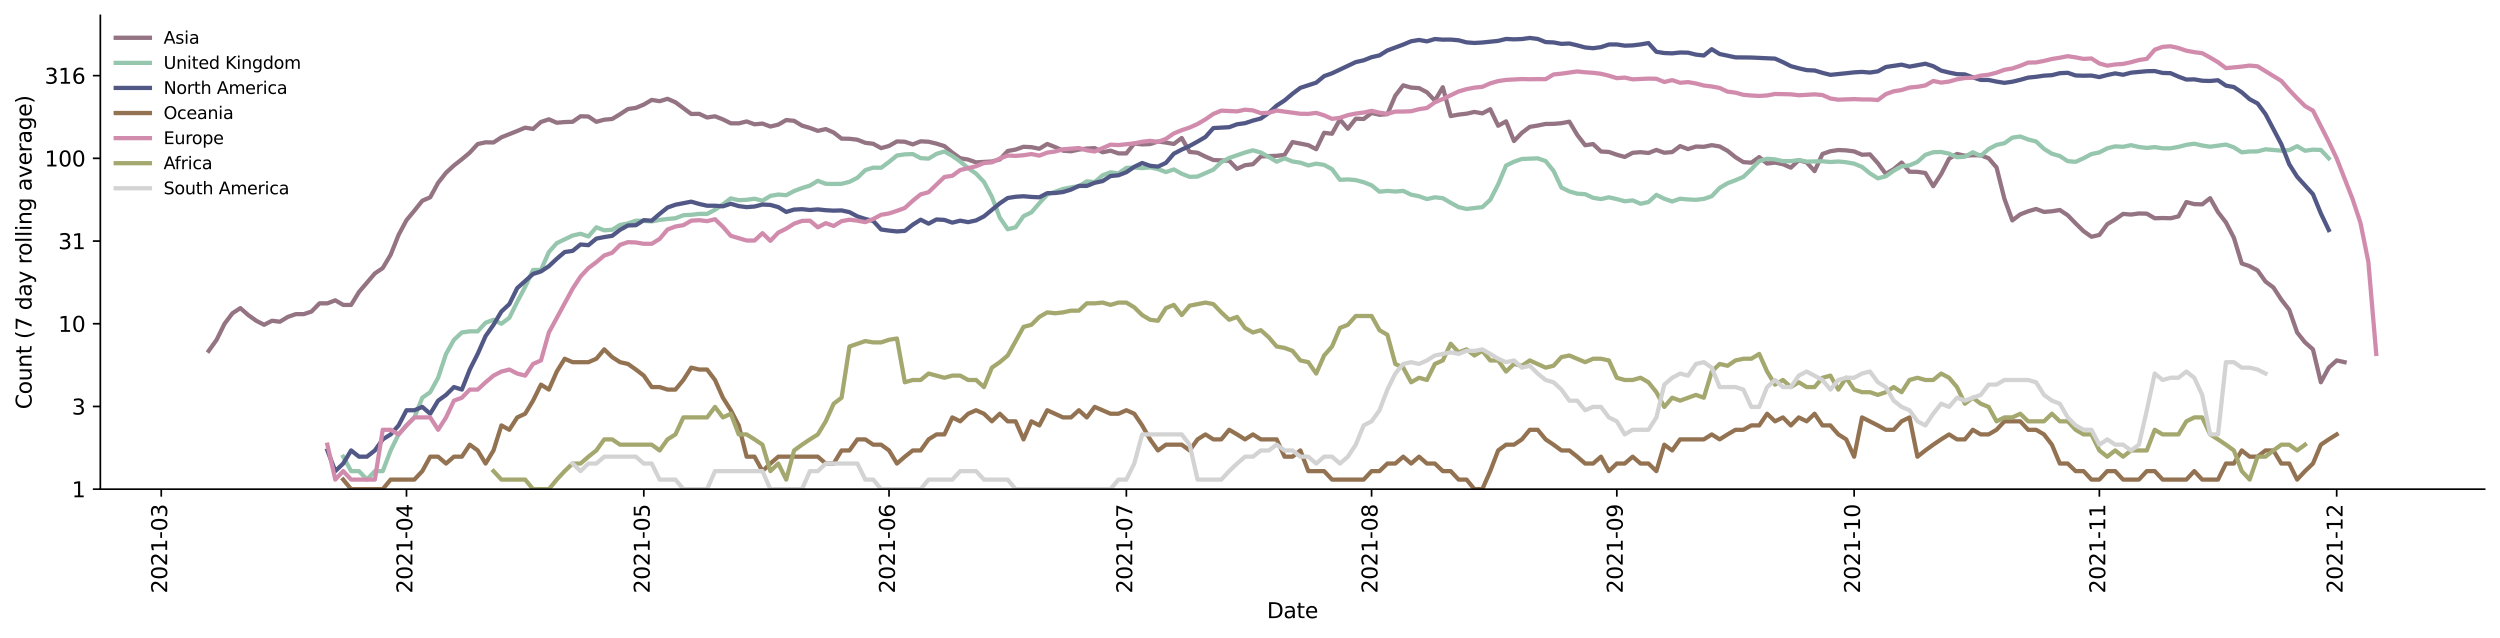 <?xml version="1.0" encoding="utf-8" standalone="no"?>
<!DOCTYPE svg PUBLIC "-//W3C//DTD SVG 1.1//EN"
  "http://www.w3.org/Graphics/SVG/1.1/DTD/svg11.dtd">
<svg height="298.621pt" version="1.1" viewBox="0 0 1170.166 298.621" width="1170.166pt" xmlns="http://www.w3.org/2000/svg" xmlns:xlink="http://www.w3.org/1999/xlink">
 <defs>
  <style type="text/css">*{stroke-linecap:butt;stroke-linejoin:round;}</style>
 </defs>
 <g id="figure_1">
  <g id="patch_1">
   <path d="M 0 298.621 
L 1170.166 298.621 
L 1170.166 0 
L 0 0 
z
" style="fill:#ffffff;"/>
  </g>
  <g id="axes_1">
   <g id="patch_2">
    <path d="M 46.966 228.96 
L 1162.966 228.96 
L 1162.966 7.2 
L 46.966 7.2 
z
" style="fill:#ffffff;"/>
   </g>
   <g id="matplotlib.axis_1">
    <g id="xtick_1">
     <g id="line2d_1">
      <defs>
       <path d="M 0 0 
L 0 3.5 
" id="mc8711b6c15" style="stroke:#000000;stroke-width:0.8;"/>
      </defs>
      <g>
       <use style="stroke:#000000;stroke-width:0.8;" x="75.477" xlink:href="#mc8711b6c15" y="228.96"/>
      </g>
     </g>
     <g id="text_1">
      <!-- 2021-03 -->
      <g transform="translate(78.236 277.743)rotate(-90)scale(0.1 -0.1)">
       <defs>
        <path d="M 1228 531 
L 3431 531 
L 3431 0 
L 469 0 
L 469 531 
Q 828 903 1448 1529 
Q 2069 2156 2228 2338 
Q 2531 2678 2651 2914 
Q 2772 3150 2772 3378 
Q 2772 3750 2511 3984 
Q 2250 4219 1831 4219 
Q 1534 4219 1204 4116 
Q 875 4013 500 3803 
L 500 4441 
Q 881 4594 1212 4672 
Q 1544 4750 1819 4750 
Q 2544 4750 2975 4387 
Q 3406 4025 3406 3419 
Q 3406 3131 3298 2873 
Q 3191 2616 2906 2266 
Q 2828 2175 2409 1742 
Q 1991 1309 1228 531 
z
" id="DejaVuSans-32" transform="scale(0.016)"/>
        <path d="M 2034 4250 
Q 1547 4250 1301 3770 
Q 1056 3291 1056 2328 
Q 1056 1369 1301 889 
Q 1547 409 2034 409 
Q 2525 409 2770 889 
Q 3016 1369 3016 2328 
Q 3016 3291 2770 3770 
Q 2525 4250 2034 4250 
z
M 2034 4750 
Q 2819 4750 3233 4129 
Q 3647 3509 3647 2328 
Q 3647 1150 3233 529 
Q 2819 -91 2034 -91 
Q 1250 -91 836 529 
Q 422 1150 422 2328 
Q 422 3509 836 4129 
Q 1250 4750 2034 4750 
z
" id="DejaVuSans-30" transform="scale(0.016)"/>
        <path d="M 794 531 
L 1825 531 
L 1825 4091 
L 703 3866 
L 703 4441 
L 1819 4666 
L 2450 4666 
L 2450 531 
L 3481 531 
L 3481 0 
L 794 0 
L 794 531 
z
" id="DejaVuSans-31" transform="scale(0.016)"/>
        <path d="M 313 2009 
L 1997 2009 
L 1997 1497 
L 313 1497 
L 313 2009 
z
" id="DejaVuSans-2d" transform="scale(0.016)"/>
        <path d="M 2597 2516 
Q 3050 2419 3304 2112 
Q 3559 1806 3559 1356 
Q 3559 666 3084 287 
Q 2609 -91 1734 -91 
Q 1441 -91 1130 -33 
Q 819 25 488 141 
L 488 750 
Q 750 597 1062 519 
Q 1375 441 1716 441 
Q 2309 441 2620 675 
Q 2931 909 2931 1356 
Q 2931 1769 2642 2001 
Q 2353 2234 1838 2234 
L 1294 2234 
L 1294 2753 
L 1863 2753 
Q 2328 2753 2575 2939 
Q 2822 3125 2822 3475 
Q 2822 3834 2567 4026 
Q 2313 4219 1838 4219 
Q 1578 4219 1281 4162 
Q 984 4106 628 3988 
L 628 4550 
Q 988 4650 1302 4700 
Q 1616 4750 1894 4750 
Q 2613 4750 3031 4423 
Q 3450 4097 3450 3541 
Q 3450 3153 3228 2886 
Q 3006 2619 2597 2516 
z
" id="DejaVuSans-33" transform="scale(0.016)"/>
       </defs>
       <use xlink:href="#DejaVuSans-32"/>
       <use x="63.623" xlink:href="#DejaVuSans-30"/>
       <use x="127.246" xlink:href="#DejaVuSans-32"/>
       <use x="190.869" xlink:href="#DejaVuSans-31"/>
       <use x="254.492" xlink:href="#DejaVuSans-2d"/>
       <use x="290.576" xlink:href="#DejaVuSans-30"/>
       <use x="354.199" xlink:href="#DejaVuSans-33"/>
      </g>
     </g>
    </g>
    <g id="xtick_2">
     <g id="line2d_2">
      <g>
       <use style="stroke:#000000;stroke-width:0.8;" x="190.261" xlink:href="#mc8711b6c15" y="228.96"/>
      </g>
     </g>
     <g id="text_2">
      <!-- 2021-04 -->
      <g transform="translate(193.02 277.743)rotate(-90)scale(0.1 -0.1)">
       <defs>
        <path d="M 2419 4116 
L 825 1625 
L 2419 1625 
L 2419 4116 
z
M 2253 4666 
L 3047 4666 
L 3047 1625 
L 3713 1625 
L 3713 1100 
L 3047 1100 
L 3047 0 
L 2419 0 
L 2419 1100 
L 313 1100 
L 313 1709 
L 2253 4666 
z
" id="DejaVuSans-34" transform="scale(0.016)"/>
       </defs>
       <use xlink:href="#DejaVuSans-32"/>
       <use x="63.623" xlink:href="#DejaVuSans-30"/>
       <use x="127.246" xlink:href="#DejaVuSans-32"/>
       <use x="190.869" xlink:href="#DejaVuSans-31"/>
       <use x="254.492" xlink:href="#DejaVuSans-2d"/>
       <use x="290.576" xlink:href="#DejaVuSans-30"/>
       <use x="354.199" xlink:href="#DejaVuSans-34"/>
      </g>
     </g>
    </g>
    <g id="xtick_3">
     <g id="line2d_3">
      <g>
       <use style="stroke:#000000;stroke-width:0.8;" x="301.343" xlink:href="#mc8711b6c15" y="228.96"/>
      </g>
     </g>
     <g id="text_3">
      <!-- 2021-05 -->
      <g transform="translate(304.102 277.743)rotate(-90)scale(0.1 -0.1)">
       <defs>
        <path d="M 691 4666 
L 3169 4666 
L 3169 4134 
L 1269 4134 
L 1269 2991 
Q 1406 3038 1543 3061 
Q 1681 3084 1819 3084 
Q 2600 3084 3056 2656 
Q 3513 2228 3513 1497 
Q 3513 744 3044 326 
Q 2575 -91 1722 -91 
Q 1428 -91 1123 -41 
Q 819 9 494 109 
L 494 744 
Q 775 591 1075 516 
Q 1375 441 1709 441 
Q 2250 441 2565 725 
Q 2881 1009 2881 1497 
Q 2881 1984 2565 2268 
Q 2250 2553 1709 2553 
Q 1456 2553 1204 2497 
Q 953 2441 691 2322 
L 691 4666 
z
" id="DejaVuSans-35" transform="scale(0.016)"/>
       </defs>
       <use xlink:href="#DejaVuSans-32"/>
       <use x="63.623" xlink:href="#DejaVuSans-30"/>
       <use x="127.246" xlink:href="#DejaVuSans-32"/>
       <use x="190.869" xlink:href="#DejaVuSans-31"/>
       <use x="254.492" xlink:href="#DejaVuSans-2d"/>
       <use x="290.576" xlink:href="#DejaVuSans-30"/>
       <use x="354.199" xlink:href="#DejaVuSans-35"/>
      </g>
     </g>
    </g>
    <g id="xtick_4">
     <g id="line2d_4">
      <g>
       <use style="stroke:#000000;stroke-width:0.8;" x="416.127" xlink:href="#mc8711b6c15" y="228.96"/>
      </g>
     </g>
     <g id="text_4">
      <!-- 2021-06 -->
      <g transform="translate(418.886 277.743)rotate(-90)scale(0.1 -0.1)">
       <defs>
        <path d="M 2113 2584 
Q 1688 2584 1439 2293 
Q 1191 2003 1191 1497 
Q 1191 994 1439 701 
Q 1688 409 2113 409 
Q 2538 409 2786 701 
Q 3034 994 3034 1497 
Q 3034 2003 2786 2293 
Q 2538 2584 2113 2584 
z
M 3366 4563 
L 3366 3988 
Q 3128 4100 2886 4159 
Q 2644 4219 2406 4219 
Q 1781 4219 1451 3797 
Q 1122 3375 1075 2522 
Q 1259 2794 1537 2939 
Q 1816 3084 2150 3084 
Q 2853 3084 3261 2657 
Q 3669 2231 3669 1497 
Q 3669 778 3244 343 
Q 2819 -91 2113 -91 
Q 1303 -91 875 529 
Q 447 1150 447 2328 
Q 447 3434 972 4092 
Q 1497 4750 2381 4750 
Q 2619 4750 2861 4703 
Q 3103 4656 3366 4563 
z
" id="DejaVuSans-36" transform="scale(0.016)"/>
       </defs>
       <use xlink:href="#DejaVuSans-32"/>
       <use x="63.623" xlink:href="#DejaVuSans-30"/>
       <use x="127.246" xlink:href="#DejaVuSans-32"/>
       <use x="190.869" xlink:href="#DejaVuSans-31"/>
       <use x="254.492" xlink:href="#DejaVuSans-2d"/>
       <use x="290.576" xlink:href="#DejaVuSans-30"/>
       <use x="354.199" xlink:href="#DejaVuSans-36"/>
      </g>
     </g>
    </g>
    <g id="xtick_5">
     <g id="line2d_5">
      <g>
       <use style="stroke:#000000;stroke-width:0.8;" x="527.208" xlink:href="#mc8711b6c15" y="228.96"/>
      </g>
     </g>
     <g id="text_5">
      <!-- 2021-07 -->
      <g transform="translate(529.968 277.743)rotate(-90)scale(0.1 -0.1)">
       <defs>
        <path d="M 525 4666 
L 3525 4666 
L 3525 4397 
L 1831 0 
L 1172 0 
L 2766 4134 
L 525 4134 
L 525 4666 
z
" id="DejaVuSans-37" transform="scale(0.016)"/>
       </defs>
       <use xlink:href="#DejaVuSans-32"/>
       <use x="63.623" xlink:href="#DejaVuSans-30"/>
       <use x="127.246" xlink:href="#DejaVuSans-32"/>
       <use x="190.869" xlink:href="#DejaVuSans-31"/>
       <use x="254.492" xlink:href="#DejaVuSans-2d"/>
       <use x="290.576" xlink:href="#DejaVuSans-30"/>
       <use x="354.199" xlink:href="#DejaVuSans-37"/>
      </g>
     </g>
    </g>
    <g id="xtick_6">
     <g id="line2d_6">
      <g>
       <use style="stroke:#000000;stroke-width:0.8;" x="641.993" xlink:href="#mc8711b6c15" y="228.96"/>
      </g>
     </g>
     <g id="text_6">
      <!-- 2021-08 -->
      <g transform="translate(644.752 277.743)rotate(-90)scale(0.1 -0.1)">
       <defs>
        <path d="M 2034 2216 
Q 1584 2216 1326 1975 
Q 1069 1734 1069 1313 
Q 1069 891 1326 650 
Q 1584 409 2034 409 
Q 2484 409 2743 651 
Q 3003 894 3003 1313 
Q 3003 1734 2745 1975 
Q 2488 2216 2034 2216 
z
M 1403 2484 
Q 997 2584 770 2862 
Q 544 3141 544 3541 
Q 544 4100 942 4425 
Q 1341 4750 2034 4750 
Q 2731 4750 3128 4425 
Q 3525 4100 3525 3541 
Q 3525 3141 3298 2862 
Q 3072 2584 2669 2484 
Q 3125 2378 3379 2068 
Q 3634 1759 3634 1313 
Q 3634 634 3220 271 
Q 2806 -91 2034 -91 
Q 1263 -91 848 271 
Q 434 634 434 1313 
Q 434 1759 690 2068 
Q 947 2378 1403 2484 
z
M 1172 3481 
Q 1172 3119 1398 2916 
Q 1625 2713 2034 2713 
Q 2441 2713 2670 2916 
Q 2900 3119 2900 3481 
Q 2900 3844 2670 4047 
Q 2441 4250 2034 4250 
Q 1625 4250 1398 4047 
Q 1172 3844 1172 3481 
z
" id="DejaVuSans-38" transform="scale(0.016)"/>
       </defs>
       <use xlink:href="#DejaVuSans-32"/>
       <use x="63.623" xlink:href="#DejaVuSans-30"/>
       <use x="127.246" xlink:href="#DejaVuSans-32"/>
       <use x="190.869" xlink:href="#DejaVuSans-31"/>
       <use x="254.492" xlink:href="#DejaVuSans-2d"/>
       <use x="290.576" xlink:href="#DejaVuSans-30"/>
       <use x="354.199" xlink:href="#DejaVuSans-38"/>
      </g>
     </g>
    </g>
    <g id="xtick_7">
     <g id="line2d_7">
      <g>
       <use style="stroke:#000000;stroke-width:0.8;" x="756.777" xlink:href="#mc8711b6c15" y="228.96"/>
      </g>
     </g>
     <g id="text_7">
      <!-- 2021-09 -->
      <g transform="translate(759.537 277.743)rotate(-90)scale(0.1 -0.1)">
       <defs>
        <path d="M 703 97 
L 703 672 
Q 941 559 1184 500 
Q 1428 441 1663 441 
Q 2288 441 2617 861 
Q 2947 1281 2994 2138 
Q 2813 1869 2534 1725 
Q 2256 1581 1919 1581 
Q 1219 1581 811 2004 
Q 403 2428 403 3163 
Q 403 3881 828 4315 
Q 1253 4750 1959 4750 
Q 2769 4750 3195 4129 
Q 3622 3509 3622 2328 
Q 3622 1225 3098 567 
Q 2575 -91 1691 -91 
Q 1453 -91 1209 -44 
Q 966 3 703 97 
z
M 1959 2075 
Q 2384 2075 2632 2365 
Q 2881 2656 2881 3163 
Q 2881 3666 2632 3958 
Q 2384 4250 1959 4250 
Q 1534 4250 1286 3958 
Q 1038 3666 1038 3163 
Q 1038 2656 1286 2365 
Q 1534 2075 1959 2075 
z
" id="DejaVuSans-39" transform="scale(0.016)"/>
       </defs>
       <use xlink:href="#DejaVuSans-32"/>
       <use x="63.623" xlink:href="#DejaVuSans-30"/>
       <use x="127.246" xlink:href="#DejaVuSans-32"/>
       <use x="190.869" xlink:href="#DejaVuSans-31"/>
       <use x="254.492" xlink:href="#DejaVuSans-2d"/>
       <use x="290.576" xlink:href="#DejaVuSans-30"/>
       <use x="354.199" xlink:href="#DejaVuSans-39"/>
      </g>
     </g>
    </g>
    <g id="xtick_8">
     <g id="line2d_8">
      <g>
       <use style="stroke:#000000;stroke-width:0.8;" x="867.859" xlink:href="#mc8711b6c15" y="228.96"/>
      </g>
     </g>
     <g id="text_8">
      <!-- 2021-10 -->
      <g transform="translate(870.618 277.743)rotate(-90)scale(0.1 -0.1)">
       <use xlink:href="#DejaVuSans-32"/>
       <use x="63.623" xlink:href="#DejaVuSans-30"/>
       <use x="127.246" xlink:href="#DejaVuSans-32"/>
       <use x="190.869" xlink:href="#DejaVuSans-31"/>
       <use x="254.492" xlink:href="#DejaVuSans-2d"/>
       <use x="290.576" xlink:href="#DejaVuSans-31"/>
       <use x="354.199" xlink:href="#DejaVuSans-30"/>
      </g>
     </g>
    </g>
    <g id="xtick_9">
     <g id="line2d_9">
      <g>
       <use style="stroke:#000000;stroke-width:0.8;" x="982.643" xlink:href="#mc8711b6c15" y="228.96"/>
      </g>
     </g>
     <g id="text_9">
      <!-- 2021-11 -->
      <g transform="translate(985.403 277.743)rotate(-90)scale(0.1 -0.1)">
       <use xlink:href="#DejaVuSans-32"/>
       <use x="63.623" xlink:href="#DejaVuSans-30"/>
       <use x="127.246" xlink:href="#DejaVuSans-32"/>
       <use x="190.869" xlink:href="#DejaVuSans-31"/>
       <use x="254.492" xlink:href="#DejaVuSans-2d"/>
       <use x="290.576" xlink:href="#DejaVuSans-31"/>
       <use x="354.199" xlink:href="#DejaVuSans-31"/>
      </g>
     </g>
    </g>
    <g id="xtick_10">
     <g id="line2d_10">
      <g>
       <use style="stroke:#000000;stroke-width:0.8;" x="1093.725" xlink:href="#mc8711b6c15" y="228.96"/>
      </g>
     </g>
     <g id="text_10">
      <!-- 2021-12 -->
      <g transform="translate(1096.484 277.743)rotate(-90)scale(0.1 -0.1)">
       <use xlink:href="#DejaVuSans-32"/>
       <use x="63.623" xlink:href="#DejaVuSans-30"/>
       <use x="127.246" xlink:href="#DejaVuSans-32"/>
       <use x="190.869" xlink:href="#DejaVuSans-31"/>
       <use x="254.492" xlink:href="#DejaVuSans-2d"/>
       <use x="290.576" xlink:href="#DejaVuSans-31"/>
       <use x="354.199" xlink:href="#DejaVuSans-32"/>
      </g>
     </g>
    </g>
    <g id="text_11">
     <!-- Date -->
     <g transform="translate(593.015 289.341)scale(0.1 -0.1)">
      <defs>
       <path d="M 1259 4147 
L 1259 519 
L 2022 519 
Q 2988 519 3436 956 
Q 3884 1394 3884 2338 
Q 3884 3275 3436 3711 
Q 2988 4147 2022 4147 
L 1259 4147 
z
M 628 4666 
L 1925 4666 
Q 3281 4666 3915 4102 
Q 4550 3538 4550 2338 
Q 4550 1131 3912 565 
Q 3275 0 1925 0 
L 628 0 
L 628 4666 
z
" id="DejaVuSans-44" transform="scale(0.016)"/>
       <path d="M 2194 1759 
Q 1497 1759 1228 1600 
Q 959 1441 959 1056 
Q 959 750 1161 570 
Q 1363 391 1709 391 
Q 2188 391 2477 730 
Q 2766 1069 2766 1631 
L 2766 1759 
L 2194 1759 
z
M 3341 1997 
L 3341 0 
L 2766 0 
L 2766 531 
Q 2569 213 2275 61 
Q 1981 -91 1556 -91 
Q 1019 -91 701 211 
Q 384 513 384 1019 
Q 384 1609 779 1909 
Q 1175 2209 1959 2209 
L 2766 2209 
L 2766 2266 
Q 2766 2663 2505 2880 
Q 2244 3097 1772 3097 
Q 1472 3097 1187 3025 
Q 903 2953 641 2809 
L 641 3341 
Q 956 3463 1253 3523 
Q 1550 3584 1831 3584 
Q 2591 3584 2966 3190 
Q 3341 2797 3341 1997 
z
" id="DejaVuSans-61" transform="scale(0.016)"/>
       <path d="M 1172 4494 
L 1172 3500 
L 2356 3500 
L 2356 3053 
L 1172 3053 
L 1172 1153 
Q 1172 725 1289 603 
Q 1406 481 1766 481 
L 2356 481 
L 2356 0 
L 1766 0 
Q 1100 0 847 248 
Q 594 497 594 1153 
L 594 3053 
L 172 3053 
L 172 3500 
L 594 3500 
L 594 4494 
L 1172 4494 
z
" id="DejaVuSans-74" transform="scale(0.016)"/>
       <path d="M 3597 1894 
L 3597 1613 
L 953 1613 
Q 991 1019 1311 708 
Q 1631 397 2203 397 
Q 2534 397 2845 478 
Q 3156 559 3463 722 
L 3463 178 
Q 3153 47 2828 -22 
Q 2503 -91 2169 -91 
Q 1331 -91 842 396 
Q 353 884 353 1716 
Q 353 2575 817 3079 
Q 1281 3584 2069 3584 
Q 2775 3584 3186 3129 
Q 3597 2675 3597 1894 
z
M 3022 2063 
Q 3016 2534 2758 2815 
Q 2500 3097 2075 3097 
Q 1594 3097 1305 2825 
Q 1016 2553 972 2059 
L 3022 2063 
z
" id="DejaVuSans-65" transform="scale(0.016)"/>
      </defs>
      <use xlink:href="#DejaVuSans-44"/>
      <use x="77.002" xlink:href="#DejaVuSans-61"/>
      <use x="138.281" xlink:href="#DejaVuSans-74"/>
      <use x="177.49" xlink:href="#DejaVuSans-65"/>
     </g>
    </g>
   </g>
   <g id="matplotlib.axis_2">
    <g id="ytick_1">
     <g id="line2d_11">
      <defs>
       <path d="M 0 0 
L -3.5 0 
" id="ma592daa1e5" style="stroke:#000000;stroke-width:0.8;"/>
      </defs>
      <g>
       <use style="stroke:#000000;stroke-width:0.8;" x="46.966" xlink:href="#ma592daa1e5" y="228.96"/>
      </g>
     </g>
     <g id="text_12">
      <!-- 1 -->
      <g transform="translate(33.603 232.759)scale(0.1 -0.1)">
       <use xlink:href="#DejaVuSans-31"/>
      </g>
     </g>
    </g>
    <g id="ytick_2">
     <g id="line2d_12">
      <g>
       <use style="stroke:#000000;stroke-width:0.8;" x="46.966" xlink:href="#ma592daa1e5" y="190.249"/>
      </g>
     </g>
     <g id="text_13">
      <!-- 3 -->
      <g transform="translate(33.603 194.048)scale(0.1 -0.1)">
       <use xlink:href="#DejaVuSans-33"/>
      </g>
     </g>
    </g>
    <g id="ytick_3">
     <g id="line2d_13">
      <g>
       <use style="stroke:#000000;stroke-width:0.8;" x="46.966" xlink:href="#ma592daa1e5" y="151.538"/>
      </g>
     </g>
     <g id="text_14">
      <!-- 10 -->
      <g transform="translate(27.241 155.337)scale(0.1 -0.1)">
       <use xlink:href="#DejaVuSans-31"/>
       <use x="63.623" xlink:href="#DejaVuSans-30"/>
      </g>
     </g>
    </g>
    <g id="ytick_4">
     <g id="line2d_14">
      <g>
       <use style="stroke:#000000;stroke-width:0.8;" x="46.966" xlink:href="#ma592daa1e5" y="112.826"/>
      </g>
     </g>
     <g id="text_15">
      <!-- 31 -->
      <g transform="translate(27.241 116.625)scale(0.1 -0.1)">
       <use xlink:href="#DejaVuSans-33"/>
       <use x="63.623" xlink:href="#DejaVuSans-31"/>
      </g>
     </g>
    </g>
    <g id="ytick_5">
     <g id="line2d_15">
      <g>
       <use style="stroke:#000000;stroke-width:0.8;" x="46.966" xlink:href="#ma592daa1e5" y="74.115"/>
      </g>
     </g>
     <g id="text_16">
      <!-- 100 -->
      <g transform="translate(20.878 77.914)scale(0.1 -0.1)">
       <use xlink:href="#DejaVuSans-31"/>
       <use x="63.623" xlink:href="#DejaVuSans-30"/>
       <use x="127.246" xlink:href="#DejaVuSans-30"/>
      </g>
     </g>
    </g>
    <g id="ytick_6">
     <g id="line2d_16">
      <g>
       <use style="stroke:#000000;stroke-width:0.8;" x="46.966" xlink:href="#ma592daa1e5" y="35.404"/>
      </g>
     </g>
     <g id="text_17">
      <!-- 316 -->
      <g transform="translate(20.878 39.203)scale(0.1 -0.1)">
       <use xlink:href="#DejaVuSans-33"/>
       <use x="63.623" xlink:href="#DejaVuSans-31"/>
       <use x="127.246" xlink:href="#DejaVuSans-36"/>
      </g>
     </g>
    </g>
    <g id="text_18">
     <!-- Count (7 day rolling average) -->
     <g transform="translate(14.798 191.548)rotate(-90)scale(0.1 -0.1)">
      <defs>
       <path d="M 4122 4306 
L 4122 3641 
Q 3803 3938 3442 4084 
Q 3081 4231 2675 4231 
Q 1875 4231 1450 3742 
Q 1025 3253 1025 2328 
Q 1025 1406 1450 917 
Q 1875 428 2675 428 
Q 3081 428 3442 575 
Q 3803 722 4122 1019 
L 4122 359 
Q 3791 134 3420 21 
Q 3050 -91 2638 -91 
Q 1578 -91 968 557 
Q 359 1206 359 2328 
Q 359 3453 968 4101 
Q 1578 4750 2638 4750 
Q 3056 4750 3426 4639 
Q 3797 4528 4122 4306 
z
" id="DejaVuSans-43" transform="scale(0.016)"/>
       <path d="M 1959 3097 
Q 1497 3097 1228 2736 
Q 959 2375 959 1747 
Q 959 1119 1226 758 
Q 1494 397 1959 397 
Q 2419 397 2687 759 
Q 2956 1122 2956 1747 
Q 2956 2369 2687 2733 
Q 2419 3097 1959 3097 
z
M 1959 3584 
Q 2709 3584 3137 3096 
Q 3566 2609 3566 1747 
Q 3566 888 3137 398 
Q 2709 -91 1959 -91 
Q 1206 -91 779 398 
Q 353 888 353 1747 
Q 353 2609 779 3096 
Q 1206 3584 1959 3584 
z
" id="DejaVuSans-6f" transform="scale(0.016)"/>
       <path d="M 544 1381 
L 544 3500 
L 1119 3500 
L 1119 1403 
Q 1119 906 1312 657 
Q 1506 409 1894 409 
Q 2359 409 2629 706 
Q 2900 1003 2900 1516 
L 2900 3500 
L 3475 3500 
L 3475 0 
L 2900 0 
L 2900 538 
Q 2691 219 2414 64 
Q 2138 -91 1772 -91 
Q 1169 -91 856 284 
Q 544 659 544 1381 
z
M 1991 3584 
L 1991 3584 
z
" id="DejaVuSans-75" transform="scale(0.016)"/>
       <path d="M 3513 2113 
L 3513 0 
L 2938 0 
L 2938 2094 
Q 2938 2591 2744 2837 
Q 2550 3084 2163 3084 
Q 1697 3084 1428 2787 
Q 1159 2491 1159 1978 
L 1159 0 
L 581 0 
L 581 3500 
L 1159 3500 
L 1159 2956 
Q 1366 3272 1645 3428 
Q 1925 3584 2291 3584 
Q 2894 3584 3203 3211 
Q 3513 2838 3513 2113 
z
" id="DejaVuSans-6e" transform="scale(0.016)"/>
       <path id="DejaVuSans-20" transform="scale(0.016)"/>
       <path d="M 1984 4856 
Q 1566 4138 1362 3434 
Q 1159 2731 1159 2009 
Q 1159 1288 1364 580 
Q 1569 -128 1984 -844 
L 1484 -844 
Q 1016 -109 783 600 
Q 550 1309 550 2009 
Q 550 2706 781 3412 
Q 1013 4119 1484 4856 
L 1984 4856 
z
" id="DejaVuSans-28" transform="scale(0.016)"/>
       <path d="M 2906 2969 
L 2906 4863 
L 3481 4863 
L 3481 0 
L 2906 0 
L 2906 525 
Q 2725 213 2448 61 
Q 2172 -91 1784 -91 
Q 1150 -91 751 415 
Q 353 922 353 1747 
Q 353 2572 751 3078 
Q 1150 3584 1784 3584 
Q 2172 3584 2448 3432 
Q 2725 3281 2906 2969 
z
M 947 1747 
Q 947 1113 1208 752 
Q 1469 391 1925 391 
Q 2381 391 2643 752 
Q 2906 1113 2906 1747 
Q 2906 2381 2643 2742 
Q 2381 3103 1925 3103 
Q 1469 3103 1208 2742 
Q 947 2381 947 1747 
z
" id="DejaVuSans-64" transform="scale(0.016)"/>
       <path d="M 2059 -325 
Q 1816 -950 1584 -1140 
Q 1353 -1331 966 -1331 
L 506 -1331 
L 506 -850 
L 844 -850 
Q 1081 -850 1212 -737 
Q 1344 -625 1503 -206 
L 1606 56 
L 191 3500 
L 800 3500 
L 1894 763 
L 2988 3500 
L 3597 3500 
L 2059 -325 
z
" id="DejaVuSans-79" transform="scale(0.016)"/>
       <path d="M 2631 2963 
Q 2534 3019 2420 3045 
Q 2306 3072 2169 3072 
Q 1681 3072 1420 2755 
Q 1159 2438 1159 1844 
L 1159 0 
L 581 0 
L 581 3500 
L 1159 3500 
L 1159 2956 
Q 1341 3275 1631 3429 
Q 1922 3584 2338 3584 
Q 2397 3584 2469 3576 
Q 2541 3569 2628 3553 
L 2631 2963 
z
" id="DejaVuSans-72" transform="scale(0.016)"/>
       <path d="M 603 4863 
L 1178 4863 
L 1178 0 
L 603 0 
L 603 4863 
z
" id="DejaVuSans-6c" transform="scale(0.016)"/>
       <path d="M 603 3500 
L 1178 3500 
L 1178 0 
L 603 0 
L 603 3500 
z
M 603 4863 
L 1178 4863 
L 1178 4134 
L 603 4134 
L 603 4863 
z
" id="DejaVuSans-69" transform="scale(0.016)"/>
       <path d="M 2906 1791 
Q 2906 2416 2648 2759 
Q 2391 3103 1925 3103 
Q 1463 3103 1205 2759 
Q 947 2416 947 1791 
Q 947 1169 1205 825 
Q 1463 481 1925 481 
Q 2391 481 2648 825 
Q 2906 1169 2906 1791 
z
M 3481 434 
Q 3481 -459 3084 -895 
Q 2688 -1331 1869 -1331 
Q 1566 -1331 1297 -1286 
Q 1028 -1241 775 -1147 
L 775 -588 
Q 1028 -725 1275 -790 
Q 1522 -856 1778 -856 
Q 2344 -856 2625 -561 
Q 2906 -266 2906 331 
L 2906 616 
Q 2728 306 2450 153 
Q 2172 0 1784 0 
Q 1141 0 747 490 
Q 353 981 353 1791 
Q 353 2603 747 3093 
Q 1141 3584 1784 3584 
Q 2172 3584 2450 3431 
Q 2728 3278 2906 2969 
L 2906 3500 
L 3481 3500 
L 3481 434 
z
" id="DejaVuSans-67" transform="scale(0.016)"/>
       <path d="M 191 3500 
L 800 3500 
L 1894 563 
L 2988 3500 
L 3597 3500 
L 2284 0 
L 1503 0 
L 191 3500 
z
" id="DejaVuSans-76" transform="scale(0.016)"/>
       <path d="M 513 4856 
L 1013 4856 
Q 1481 4119 1714 3412 
Q 1947 2706 1947 2009 
Q 1947 1309 1714 600 
Q 1481 -109 1013 -844 
L 513 -844 
Q 928 -128 1133 580 
Q 1338 1288 1338 2009 
Q 1338 2731 1133 3434 
Q 928 4138 513 4856 
z
" id="DejaVuSans-29" transform="scale(0.016)"/>
      </defs>
      <use xlink:href="#DejaVuSans-43"/>
      <use x="69.824" xlink:href="#DejaVuSans-6f"/>
      <use x="131.006" xlink:href="#DejaVuSans-75"/>
      <use x="194.385" xlink:href="#DejaVuSans-6e"/>
      <use x="257.764" xlink:href="#DejaVuSans-74"/>
      <use x="296.973" xlink:href="#DejaVuSans-20"/>
      <use x="328.76" xlink:href="#DejaVuSans-28"/>
      <use x="367.773" xlink:href="#DejaVuSans-37"/>
      <use x="431.396" xlink:href="#DejaVuSans-20"/>
      <use x="463.184" xlink:href="#DejaVuSans-64"/>
      <use x="526.66" xlink:href="#DejaVuSans-61"/>
      <use x="587.939" xlink:href="#DejaVuSans-79"/>
      <use x="647.119" xlink:href="#DejaVuSans-20"/>
      <use x="678.906" xlink:href="#DejaVuSans-72"/>
      <use x="717.77" xlink:href="#DejaVuSans-6f"/>
      <use x="778.951" xlink:href="#DejaVuSans-6c"/>
      <use x="806.734" xlink:href="#DejaVuSans-6c"/>
      <use x="834.518" xlink:href="#DejaVuSans-69"/>
      <use x="862.301" xlink:href="#DejaVuSans-6e"/>
      <use x="925.68" xlink:href="#DejaVuSans-67"/>
      <use x="989.156" xlink:href="#DejaVuSans-20"/>
      <use x="1020.943" xlink:href="#DejaVuSans-61"/>
      <use x="1082.223" xlink:href="#DejaVuSans-76"/>
      <use x="1141.402" xlink:href="#DejaVuSans-65"/>
      <use x="1202.926" xlink:href="#DejaVuSans-72"/>
      <use x="1244.039" xlink:href="#DejaVuSans-61"/>
      <use x="1305.318" xlink:href="#DejaVuSans-67"/>
      <use x="1368.795" xlink:href="#DejaVuSans-65"/>
      <use x="1430.318" xlink:href="#DejaVuSans-29"/>
     </g>
    </g>
   </g>
   <g id="line2d_17">
    <path clip-path="url(#pb35c2391e8)" d="M 97.693 164.224 
L 101.396 159.041 
L 105.098 151.538 
L 108.801 146.63 
L 112.504 144.227 
L 116.207 147.471 
L 119.909 150.127 
L 123.612 152.021 
L 127.315 150.127 
L 131.017 150.59 
L 134.72 148.333 
L 138.423 147.048 
L 142.126 147.048 
L 145.828 145.81 
L 149.531 141.985 
L 153.234 141.985 
L 156.936 140.569 
L 160.639 142.716 
L 164.342 142.716 
L 168.045 136.647 
L 175.45 127.992 
L 179.153 125.466 
L 182.855 119.225 
L 186.558 109.968 
L 190.261 103.056 
L 193.964 98.595 
L 197.666 93.956 
L 201.369 92.348 
L 205.072 85.563 
L 208.775 80.846 
L 212.477 77.445 
L 216.18 74.55 
L 219.883 71.438 
L 223.585 67.429 
L 227.288 66.612 
L 230.991 66.689 
L 234.694 64.274 
L 242.099 61.325 
L 245.802 59.753 
L 249.504 60.354 
L 253.207 57.074 
L 256.91 55.852 
L 260.613 57.452 
L 264.315 57.132 
L 268.018 57.016 
L 271.721 54.431 
L 275.423 54.539 
L 279.126 57.016 
L 282.829 56.02 
L 286.532 55.685 
L 290.234 53.456 
L 293.937 51.025 
L 297.64 50.498 
L 301.343 48.94 
L 305.045 46.763 
L 308.748 47.364 
L 312.451 46.256 
L 316.153 47.867 
L 323.559 53.352 
L 327.262 53.275 
L 330.964 54.998 
L 334.667 54.431 
L 338.37 55.88 
L 342.072 57.716 
L 345.775 57.746 
L 349.478 56.843 
L 353.181 58.192 
L 356.883 57.835 
L 360.586 59.224 
L 364.289 58.342 
L 367.992 56.188 
L 371.694 56.557 
L 375.397 58.795 
L 379.1 59.879 
L 382.802 61.259 
L 386.505 60.418 
L 390.208 62.021 
L 393.911 64.889 
L 397.613 64.962 
L 401.316 65.404 
L 405.019 66.843 
L 408.721 67.311 
L 412.424 69.332 
L 416.127 68.306 
L 419.83 66.192 
L 423.532 66.344 
L 427.235 67.587 
L 430.938 66.154 
L 434.64 66.344 
L 438.343 67.233 
L 442.046 68.387 
L 445.749 71.438 
L 449.451 74.067 
L 453.154 74.696 
L 456.857 75.992 
L 464.262 75.588 
L 467.965 74.648 
L 471.668 70.693 
L 475.37 70.006 
L 479.073 68.713 
L 482.776 68.877 
L 486.479 69.625 
L 490.181 67.389 
L 493.884 68.836 
L 497.587 70.52 
L 501.289 70.823 
L 504.992 70.006 
L 508.695 69.541 
L 512.398 69.332 
L 516.1 71.261 
L 519.803 70.52 
L 523.506 71.795 
L 527.208 71.795 
L 530.911 67.154 
L 534.614 67.587 
L 538.317 67.429 
L 542.019 66.23 
L 545.722 66.727 
L 549.425 67.389 
L 553.128 64.598 
L 556.83 71.129 
L 560.533 71.483 
L 564.236 73.308 
L 567.938 74.892 
L 575.344 75.238 
L 579.047 79.019 
L 582.749 77.339 
L 586.452 76.866 
L 590.155 73.215 
L 597.56 72.935 
L 601.263 72.475 
L 604.966 66.497 
L 612.371 67.945 
L 616.074 69.836 
L 619.777 62.156 
L 623.479 62.596 
L 627.182 55.908 
L 630.885 60.258 
L 634.587 55.546 
L 638.29 55.685 
L 641.993 52.864 
L 645.696 53.717 
L 649.398 53.43 
L 653.101 44.758 
L 656.804 39.944 
L 660.506 41.004 
L 664.209 41.238 
L 667.912 43.19 
L 671.615 47.084 
L 675.317 40.843 
L 679.02 54.325 
L 682.723 53.638 
L 686.425 53.223 
L 690.128 52.382 
L 693.831 53.068 
L 697.534 51.122 
L 701.236 58.856 
L 704.939 56.814 
L 708.642 66.003 
L 712.345 62.156 
L 716.047 59.379 
L 719.75 58.765 
L 723.453 58.013 
L 727.155 57.983 
L 730.858 57.657 
L 734.561 56.958 
L 738.264 63.146 
L 741.966 67.985 
L 745.669 67.429 
L 749.372 70.91 
L 753.074 71.129 
L 756.777 72.429 
L 760.48 73.449 
L 764.183 71.527 
L 767.885 71.217 
L 771.588 71.616 
L 775.291 70.176 
L 778.993 71.483 
L 782.696 71.173 
L 786.399 68.387 
L 790.102 69.794 
L 793.804 68.59 
L 797.507 68.713 
L 801.21 67.945 
L 804.913 68.55 
L 808.615 70.606 
L 812.318 73.591 
L 816.021 75.89 
L 819.723 76.144 
L 823.426 73.543 
L 827.129 76.555 
L 830.832 76.093 
L 834.534 76.866 
L 838.237 78.468 
L 841.94 74.991 
L 845.642 76.043 
L 849.345 80.092 
L 853.048 72.065 
L 856.751 70.78 
L 860.453 70.219 
L 864.156 70.39 
L 867.859 70.867 
L 871.562 72.429 
L 875.264 72.247 
L 878.967 76.401 
L 882.67 81.379 
L 886.372 79.186 
L 890.075 76.093 
L 893.778 80.38 
L 897.481 80.438 
L 901.183 80.964 
L 904.886 87.153 
L 908.589 81.498 
L 912.291 74.308 
L 915.994 72.065 
L 919.697 72.889 
L 923.4 72.658 
L 927.102 72.658 
L 930.805 74.067 
L 934.508 78.359 
L 938.21 93.1 
L 941.913 103.17 
L 945.616 100.33 
L 949.319 98.894 
L 953.021 97.808 
L 956.724 99.197 
L 960.427 98.894 
L 964.13 98.297 
L 967.832 100.751 
L 971.535 104.566 
L 975.238 108.201 
L 978.94 110.816 
L 982.643 109.968 
L 986.346 104.925 
L 990.049 102.717 
L 993.751 100.121 
L 997.454 100.435 
L 1001.157 99.913 
L 1004.859 100.017 
L 1008.562 102.159 
L 1012.265 102.049 
L 1015.968 102.159 
L 1019.67 101.286 
L 1023.373 94.568 
L 1027.076 95.553 
L 1030.778 95.644 
L 1034.481 92.764 
L 1038.184 99.298 
L 1041.887 104.094 
L 1045.589 111.248 
L 1049.292 123.323 
L 1052.995 124.592 
L 1056.698 126.59 
L 1060.4 131.774 
L 1064.103 134.554 
L 1067.806 140.224 
L 1071.508 145.009 
L 1075.211 155.618 
L 1078.914 160.263 
L 1082.617 163.53 
L 1086.319 178.925 
L 1090.022 172.079 
L 1093.725 168.714 
L 1097.427 169.524 
L 1097.427 169.524 
" style="fill:none;stroke:#947383;stroke-linecap:square;stroke-width:2;"/>
   </g>
   <g id="line2d_18">
    <path clip-path="url(#pb35c2391e8)" d="M 160.639 213.762 
L 164.342 220.51 
L 168.045 220.51 
L 171.747 224.47 
L 175.45 220.51 
L 179.153 220.51 
L 182.855 210.837 
L 186.558 203.334 
L 190.261 199.125 
L 193.964 195.385 
L 197.666 186.158 
L 201.369 183.57 
L 205.072 176.822 
L 208.775 165.655 
L 212.477 159.041 
L 216.18 155.618 
L 219.883 155.08 
L 223.585 155.08 
L 227.288 151.061 
L 230.991 149.669 
L 234.694 151.538 
L 238.396 148.772 
L 242.099 141.269 
L 245.802 134.266 
L 249.504 126.363 
L 253.207 126.363 
L 256.91 117.963 
L 260.613 113.806 
L 268.018 110.248 
L 271.721 109.414 
L 275.423 110.673 
L 279.126 106.397 
L 282.829 107.807 
L 286.532 107.546 
L 290.234 105.287 
L 293.937 104.566 
L 297.64 103.284 
L 301.343 103.399 
L 305.045 103.629 
L 308.748 102.943 
L 312.451 102.493 
L 316.153 102.159 
L 319.856 100.751 
L 323.559 100.54 
L 327.262 100.121 
L 330.964 100.121 
L 334.667 98.199 
L 338.37 95.644 
L 342.072 92.848 
L 345.775 93.697 
L 349.478 93.525 
L 353.181 93.016 
L 356.883 93.956 
L 360.586 91.694 
L 364.289 91.052 
L 367.992 91.371 
L 371.694 89.423 
L 375.397 88.014 
L 379.1 86.871 
L 382.802 84.631 
L 386.505 86.039 
L 390.208 86.108 
L 393.911 86.039 
L 397.613 85.094 
L 401.316 83.217 
L 405.019 79.636 
L 408.721 78.468 
L 412.424 78.523 
L 416.127 75.789 
L 419.83 72.796 
L 423.532 72.247 
L 427.235 72.111 
L 430.938 74.019 
L 434.64 74.259 
L 438.343 72.02 
L 442.046 70.91 
L 445.749 72.982 
L 449.451 75.588 
L 453.154 78.687 
L 456.857 81.26 
L 460.56 85.161 
L 464.262 92.101 
L 467.965 101.829 
L 471.668 107.287 
L 475.37 106.397 
L 479.073 101.178 
L 482.776 99.4 
L 486.479 95.102 
L 490.181 91.052 
L 497.587 88.452 
L 501.289 87.724 
L 504.992 87.153 
L 508.695 84.895 
L 512.398 85.227 
L 516.1 82.041 
L 519.803 80.671 
L 523.506 81.141 
L 527.208 78.577 
L 530.911 78.413 
L 534.614 78.687 
L 538.317 78.359 
L 542.019 79.131 
L 545.722 80.554 
L 549.425 79.298 
L 553.128 81.319 
L 556.83 82.779 
L 560.533 82.655 
L 567.938 79.41 
L 571.641 75.89 
L 575.344 73.923 
L 582.749 71.394 
L 586.452 70.347 
L 590.155 71.394 
L 593.857 73.449 
L 597.56 75.688 
L 601.263 74.115 
L 604.966 75.588 
L 608.668 76.144 
L 612.371 77.445 
L 616.074 76.607 
L 619.777 77.181 
L 623.479 79.186 
L 627.182 84.175 
L 630.885 83.981 
L 634.587 84.304 
L 638.29 85.294 
L 641.993 86.731 
L 645.696 89.727 
L 649.398 89.347 
L 653.101 89.651 
L 656.804 89.347 
L 660.506 91.131 
L 664.209 91.856 
L 667.912 93.185 
L 671.615 92.348 
L 675.317 92.764 
L 679.02 94.923 
L 682.723 96.945 
L 686.425 97.808 
L 693.831 96.945 
L 697.534 93.525 
L 701.236 86.314 
L 704.939 77.498 
L 708.642 75.688 
L 712.345 74.404 
L 719.75 74.115 
L 723.453 75.388 
L 727.155 79.978 
L 730.858 87.797 
L 734.561 89.574 
L 738.264 90.657 
L 741.966 90.893 
L 745.669 92.597 
L 749.372 93.185 
L 753.074 92.348 
L 756.777 93.185 
L 760.48 94.217 
L 764.183 93.783 
L 767.885 95.372 
L 771.588 94.568 
L 775.291 91.211 
L 778.993 93.016 
L 782.696 94.304 
L 786.399 93.016 
L 790.102 93.355 
L 793.804 93.525 
L 797.507 93.1 
L 801.21 91.856 
L 804.913 87.941 
L 808.615 85.767 
L 812.318 84.37 
L 816.021 82.779 
L 819.723 79.242 
L 823.426 75.388 
L 827.129 74.308 
L 830.832 74.599 
L 834.534 75.438 
L 838.237 75.438 
L 841.94 74.892 
L 845.642 75.638 
L 853.048 75.488 
L 856.751 75.84 
L 860.453 75.588 
L 864.156 75.941 
L 867.859 76.607 
L 871.562 78.141 
L 875.264 81.141 
L 878.967 83.469 
L 882.67 82.531 
L 886.372 79.92 
L 890.075 77.818 
L 893.778 77.392 
L 897.481 75.789 
L 901.183 72.475 
L 904.886 71.261 
L 908.589 71.129 
L 912.291 71.93 
L 915.994 73.591 
L 919.697 73.355 
L 923.4 71.261 
L 927.102 72.982 
L 930.805 69.751 
L 934.508 67.825 
L 938.21 67.037 
L 941.913 64.418 
L 945.616 63.882 
L 949.319 65.293 
L 953.021 66.23 
L 956.724 69.667 
L 960.427 71.975 
L 964.13 73.028 
L 967.832 75.438 
L 971.535 75.739 
L 975.238 74.067 
L 978.94 72.111 
L 982.643 71.35 
L 986.346 69.416 
L 990.049 68.509 
L 993.751 68.713 
L 997.454 67.945 
L 1001.157 68.795 
L 1004.859 69.249 
L 1008.562 68.836 
L 1012.265 69.416 
L 1015.968 69.416 
L 1019.67 68.754 
L 1023.373 67.785 
L 1027.076 67.272 
L 1030.778 68.105 
L 1034.481 68.672 
L 1041.887 67.666 
L 1045.589 68.959 
L 1049.292 71.306 
L 1052.995 70.91 
L 1056.698 70.867 
L 1060.4 69.878 
L 1067.806 70.52 
L 1071.508 70.262 
L 1075.211 68.428 
L 1078.914 70.563 
L 1082.617 70.048 
L 1086.319 70.176 
L 1090.022 74.115 
L 1090.022 74.115 
" style="fill:none;stroke:#96c6ad;stroke-linecap:square;stroke-width:2;"/>
   </g>
   <g id="line2d_19">
    <path clip-path="url(#pb35c2391e8)" d="M 153.234 210.837 
L 156.936 220.51 
L 160.639 216.967 
L 164.342 210.837 
L 168.045 213.762 
L 171.747 213.762 
L 175.45 210.837 
L 179.153 205.654 
L 182.855 203.334 
L 186.558 199.125 
L 190.261 192.02 
L 193.964 192.02 
L 197.666 190.456 
L 201.369 193.661 
L 205.072 187.53 
L 208.775 184.839 
L 212.477 181.167 
L 216.18 182.347 
L 219.883 172.976 
L 223.585 165.655 
L 227.288 157.286 
L 230.991 152.021 
L 234.694 145.81 
L 238.396 142.348 
L 242.099 134.845 
L 249.504 128.231 
L 253.207 127.051 
L 256.91 124.592 
L 260.613 121.114 
L 264.315 117.963 
L 268.018 117.436 
L 271.721 114.438 
L 275.423 114.758 
L 279.126 111.685 
L 282.829 110.959 
L 286.532 110.389 
L 290.234 107.546 
L 293.937 105.53 
L 297.64 105.408 
L 301.343 103.056 
L 305.045 103.284 
L 308.748 100.121 
L 312.451 97.135 
L 316.153 95.827 
L 323.559 94.392 
L 327.262 95.462 
L 330.964 96.288 
L 334.667 96.288 
L 338.37 96.568 
L 342.072 95.372 
L 345.775 96.474 
L 349.478 96.945 
L 353.181 96.662 
L 356.883 95.735 
L 360.586 95.919 
L 364.289 96.945 
L 367.992 99.197 
L 371.694 98.101 
L 375.397 97.905 
L 379.1 98.297 
L 382.802 98.003 
L 386.505 98.396 
L 390.208 98.595 
L 393.911 98.495 
L 397.613 99.298 
L 401.316 101.286 
L 405.019 102.493 
L 408.721 103.399 
L 412.424 107.416 
L 416.127 107.938 
L 419.83 108.334 
L 423.532 108.069 
L 427.235 105.166 
L 430.938 102.83 
L 434.64 104.685 
L 438.343 102.717 
L 442.046 102.943 
L 445.749 104.212 
L 449.451 103.284 
L 453.154 103.977 
L 456.857 103.17 
L 460.56 101.286 
L 467.965 95.191 
L 471.668 92.68 
L 475.37 92.101 
L 479.073 91.856 
L 482.776 92.183 
L 486.479 92.348 
L 490.181 90.422 
L 493.884 90.344 
L 497.587 89.88 
L 501.289 88.748 
L 504.992 87.012 
L 508.695 87.012 
L 512.398 85.563 
L 516.1 84.763 
L 519.803 82.408 
L 523.506 82.041 
L 527.208 80.612 
L 530.911 78.087 
L 534.614 76.298 
L 538.317 77.604 
L 542.019 77.979 
L 545.722 76.247 
L 549.425 71.93 
L 553.128 70.006 
L 556.83 68.306 
L 560.533 66.268 
L 564.236 64.096 
L 567.938 59.942 
L 575.344 59.534 
L 579.047 58.162 
L 582.749 57.657 
L 586.452 56.443 
L 590.155 55.464 
L 593.857 52.838 
L 597.56 49.444 
L 601.263 47.019 
L 604.966 43.887 
L 608.668 41.111 
L 616.074 38.698 
L 619.777 35.626 
L 623.479 34.307 
L 634.587 29.063 
L 638.29 28.23 
L 641.993 26.766 
L 645.696 25.919 
L 649.398 23.606 
L 656.804 20.865 
L 660.506 19.305 
L 664.209 18.708 
L 667.912 19.361 
L 671.615 18.267 
L 675.317 18.56 
L 679.02 18.524 
L 682.723 18.856 
L 686.425 19.836 
L 690.128 20.105 
L 693.831 19.894 
L 701.236 19.136 
L 704.939 18.231 
L 708.642 18.413 
L 712.345 18.276 
L 716.047 17.76 
L 719.75 18.222 
L 723.453 19.693 
L 727.155 19.855 
L 730.858 20.532 
L 734.561 20.356 
L 738.264 21.232 
L 741.966 22.223 
L 745.669 22.563 
L 749.372 22.059 
L 753.074 20.826 
L 756.777 20.806 
L 760.48 21.372 
L 764.183 21.252 
L 767.885 20.796 
L 771.588 20.153 
L 775.291 24.243 
L 778.993 24.825 
L 782.696 24.97 
L 786.399 24.571 
L 790.102 24.648 
L 793.804 25.565 
L 797.507 25.976 
L 801.21 23.023 
L 804.913 25.283 
L 812.318 26.848 
L 819.723 26.931 
L 830.832 27.442 
L 834.534 29.088 
L 838.237 30.965 
L 841.94 31.964 
L 845.642 32.826 
L 849.345 32.995 
L 853.048 34.102 
L 856.751 35.035 
L 864.156 34.277 
L 867.859 33.869 
L 871.562 33.652 
L 875.264 33.956 
L 878.967 33.393 
L 882.67 31.366 
L 890.075 30.267 
L 893.778 31.192 
L 901.183 29.826 
L 904.886 30.991 
L 908.589 33.051 
L 912.291 33.956 
L 915.994 34.706 
L 919.697 34.825 
L 923.4 36.197 
L 927.102 37.4 
L 930.805 37.432 
L 934.508 38.199 
L 938.21 38.782 
L 941.913 38.249 
L 945.616 37.368 
L 949.319 36.321 
L 953.021 35.949 
L 956.724 35.413 
L 960.427 35.186 
L 964.13 34.263 
L 967.832 34.072 
L 971.535 35.322 
L 975.238 35.443 
L 978.94 35.367 
L 982.643 36.088 
L 986.346 35.11 
L 990.049 34.351 
L 993.751 35.005 
L 997.454 34.014 
L 1004.859 33.322 
L 1008.562 33.265 
L 1012.265 34.146 
L 1015.968 34.248 
L 1019.67 35.872 
L 1023.373 37.239 
L 1027.076 37.143 
L 1030.778 37.789 
L 1034.481 37.903 
L 1038.184 37.562 
L 1041.887 40.083 
L 1045.589 40.736 
L 1049.292 43.21 
L 1052.995 46.445 
L 1056.698 48.422 
L 1060.4 53.404 
L 1067.806 67.468 
L 1071.508 76.866 
L 1075.211 82.717 
L 1082.617 90.893 
L 1086.319 99.913 
L 1090.022 107.676 
L 1090.022 107.676 
" style="fill:none;stroke:#525886;stroke-linecap:square;stroke-width:2;"/>
   </g>
   <g id="line2d_20">
    <path clip-path="url(#pb35c2391e8)" d="M 160.639 224.47 
L 164.342 228.96 
L 179.153 228.96 
L 182.855 224.47 
L 193.964 224.47 
L 197.666 220.51 
L 201.369 213.762 
L 205.072 213.762 
L 208.775 216.967 
L 212.477 213.762 
L 216.18 213.762 
L 219.883 208.145 
L 223.585 210.837 
L 227.288 216.967 
L 230.991 210.837 
L 234.694 199.125 
L 238.396 201.164 
L 242.099 195.385 
L 245.802 193.661 
L 249.504 187.53 
L 253.207 180.027 
L 256.91 182.347 
L 260.613 173.897 
L 264.315 167.922 
L 268.018 169.524 
L 275.423 169.524 
L 279.126 167.922 
L 282.829 163.53 
L 286.532 167.149 
L 290.234 169.524 
L 293.937 170.354 
L 297.64 172.976 
L 301.343 175.819 
L 305.045 181.167 
L 308.748 181.167 
L 312.451 182.347 
L 316.153 182.347 
L 319.856 177.857 
L 323.559 172.079 
L 327.262 172.976 
L 330.964 172.976 
L 334.667 177.857 
L 338.37 186.158 
L 342.072 192.02 
L 345.775 199.125 
L 349.478 213.762 
L 353.181 213.762 
L 356.883 220.51 
L 360.586 216.967 
L 364.289 213.762 
L 382.802 213.762 
L 386.505 216.967 
L 390.208 216.967 
L 393.911 210.837 
L 397.613 210.837 
L 401.316 205.654 
L 405.019 205.654 
L 408.721 208.145 
L 412.424 208.145 
L 416.127 210.837 
L 419.83 216.967 
L 423.532 213.762 
L 427.235 210.837 
L 430.938 210.837 
L 434.64 205.654 
L 438.343 203.334 
L 442.046 203.334 
L 445.749 195.385 
L 449.451 197.203 
L 453.154 193.661 
L 456.857 192.02 
L 460.56 193.661 
L 464.262 197.203 
L 467.965 193.661 
L 471.668 197.203 
L 475.37 197.203 
L 479.073 205.654 
L 482.776 197.203 
L 486.479 199.125 
L 490.181 192.02 
L 497.587 195.385 
L 501.289 195.385 
L 504.992 192.02 
L 508.695 195.385 
L 512.398 190.456 
L 519.803 193.661 
L 523.506 193.661 
L 527.208 192.02 
L 530.911 193.661 
L 534.614 199.125 
L 538.317 205.654 
L 542.019 210.837 
L 545.722 208.145 
L 553.128 208.145 
L 556.83 210.837 
L 560.533 205.654 
L 564.236 203.334 
L 567.938 205.654 
L 571.641 205.654 
L 575.344 201.164 
L 579.047 203.334 
L 582.749 205.654 
L 586.452 203.334 
L 590.155 205.654 
L 597.56 205.654 
L 601.263 213.762 
L 604.966 213.762 
L 608.668 210.837 
L 612.371 220.51 
L 619.777 220.51 
L 623.479 224.47 
L 638.29 224.47 
L 641.993 220.51 
L 645.696 220.51 
L 649.398 216.967 
L 653.101 216.967 
L 656.804 213.762 
L 660.506 216.967 
L 664.209 213.762 
L 667.912 216.967 
L 671.615 216.967 
L 675.317 220.51 
L 679.02 220.51 
L 682.723 224.47 
L 686.425 224.47 
L 690.128 228.96 
L 693.831 228.96 
L 697.534 220.51 
L 701.236 210.837 
L 704.939 208.145 
L 708.642 208.145 
L 712.345 205.654 
L 716.047 201.164 
L 719.75 201.164 
L 723.453 205.654 
L 727.155 208.145 
L 730.858 210.837 
L 734.561 210.837 
L 738.264 213.762 
L 741.966 216.967 
L 745.669 216.967 
L 749.372 213.762 
L 753.074 220.51 
L 756.777 216.967 
L 760.48 216.967 
L 764.183 213.762 
L 767.885 216.967 
L 771.588 216.967 
L 775.291 220.51 
L 778.993 208.145 
L 782.696 210.837 
L 786.399 205.654 
L 797.507 205.654 
L 801.21 203.334 
L 804.913 205.654 
L 808.615 203.334 
L 812.318 201.164 
L 816.021 201.164 
L 819.723 199.125 
L 823.426 199.125 
L 827.129 193.661 
L 830.832 197.203 
L 834.534 195.385 
L 838.237 199.125 
L 841.94 195.385 
L 845.642 197.203 
L 849.345 193.661 
L 853.048 199.125 
L 856.751 199.125 
L 860.453 203.334 
L 864.156 205.654 
L 867.859 213.762 
L 871.562 195.385 
L 878.967 199.125 
L 882.67 201.164 
L 886.372 201.164 
L 890.075 197.203 
L 893.778 195.385 
L 897.481 213.762 
L 901.183 210.837 
L 904.886 208.145 
L 908.589 205.654 
L 912.291 203.334 
L 915.994 205.654 
L 919.697 205.654 
L 923.4 201.164 
L 927.102 203.334 
L 930.805 203.334 
L 934.508 201.164 
L 938.21 197.203 
L 945.616 197.203 
L 949.319 201.164 
L 953.021 201.164 
L 956.724 203.334 
L 960.427 208.145 
L 964.13 216.967 
L 967.832 216.967 
L 971.535 220.51 
L 975.238 220.51 
L 978.94 224.47 
L 982.643 224.47 
L 986.346 220.51 
L 990.049 220.51 
L 993.751 224.47 
L 1001.157 224.47 
L 1004.859 220.51 
L 1008.562 220.51 
L 1012.265 224.47 
L 1023.373 224.47 
L 1027.076 220.51 
L 1030.778 224.47 
L 1038.184 224.47 
L 1041.887 216.967 
L 1045.589 216.967 
L 1049.292 210.837 
L 1052.995 213.762 
L 1056.698 213.762 
L 1060.4 210.837 
L 1064.103 210.837 
L 1067.806 216.967 
L 1071.508 216.967 
L 1075.211 224.47 
L 1078.914 220.51 
L 1082.617 216.967 
L 1086.319 208.145 
L 1090.022 205.654 
L 1093.725 203.334 
L 1093.725 203.334 
" style="fill:none;stroke:#937252;stroke-linecap:square;stroke-width:2;"/>
   </g>
   <g id="line2d_21">
    <path clip-path="url(#pb35c2391e8)" d="M 153.234 208.145 
L 156.936 224.47 
L 160.639 220.51 
L 164.342 224.47 
L 175.45 224.47 
L 179.153 201.164 
L 182.855 201.164 
L 186.558 203.334 
L 190.261 199.125 
L 193.964 195.385 
L 201.369 195.385 
L 205.072 201.164 
L 208.775 195.385 
L 212.477 187.53 
L 216.18 186.158 
L 219.883 182.347 
L 223.585 182.347 
L 227.288 178.925 
L 230.991 175.819 
L 234.694 173.897 
L 238.396 172.976 
L 242.099 174.844 
L 245.802 175.819 
L 249.504 170.354 
L 253.207 168.714 
L 256.91 155.618 
L 268.018 135.139 
L 271.721 129.454 
L 275.423 125.466 
L 279.126 122.706 
L 282.829 119.595 
L 286.532 118.319 
L 290.234 114.598 
L 293.937 113.34 
L 297.64 113.495 
L 301.343 114.121 
L 305.045 114.121 
L 308.748 111.832 
L 312.451 107.416 
L 316.153 106.023 
L 319.856 105.408 
L 323.559 103.284 
L 327.262 103.056 
L 330.964 103.514 
L 334.667 102.605 
L 338.37 106.147 
L 342.072 110.389 
L 349.478 112.578 
L 353.181 112.578 
L 356.883 109.141 
L 360.586 112.729 
L 364.289 108.87 
L 367.992 107.031 
L 371.694 104.685 
L 375.397 103.399 
L 379.1 103.284 
L 382.802 106.397 
L 386.505 104.448 
L 390.208 105.776 
L 393.911 103.514 
L 397.613 102.83 
L 401.316 103.284 
L 405.019 103.977 
L 408.721 102.493 
L 412.424 100.54 
L 416.127 99.913 
L 419.83 98.694 
L 423.532 97.326 
L 427.235 93.956 
L 430.938 90.972 
L 434.64 89.957 
L 442.046 82.841 
L 445.749 82.285 
L 449.451 79.58 
L 456.857 77.818 
L 460.56 76.298 
L 464.262 75.992 
L 467.965 74.211 
L 471.668 72.796 
L 475.37 72.982 
L 479.073 72.658 
L 482.776 72.111 
L 486.479 72.842 
L 490.181 71.438 
L 493.884 70.91 
L 497.587 69.878 
L 504.992 69.291 
L 508.695 70.347 
L 512.398 70.91 
L 519.803 67.706 
L 523.506 67.905 
L 530.911 67.115 
L 534.614 66.344 
L 538.317 65.927 
L 542.019 66.42 
L 545.722 64.999 
L 549.425 62.46 
L 553.128 60.933 
L 556.83 59.69 
L 560.533 58.042 
L 564.236 55.852 
L 567.938 53.326 
L 571.641 51.783 
L 579.047 52.131 
L 582.749 51.341 
L 586.452 51.66 
L 590.155 52.966 
L 593.857 52.787 
L 597.56 51.734 
L 608.668 53.249 
L 612.371 53.3 
L 616.074 52.838 
L 619.777 53.98 
L 623.479 55.629 
L 627.182 55.134 
L 630.885 53.901 
L 634.587 53.146 
L 638.29 52.685 
L 641.993 51.882 
L 645.696 52.736 
L 649.398 53.275 
L 653.101 52.231 
L 656.804 52.206 
L 660.506 52.056 
L 664.209 51.098 
L 667.912 50.545 
L 671.615 47.889 
L 675.317 46.361 
L 682.723 42.81 
L 686.425 41.729 
L 690.128 41.022 
L 693.831 40.647 
L 697.534 39.018 
L 701.236 37.953 
L 704.939 37.4 
L 712.345 36.999 
L 716.047 37.095 
L 719.75 37.031 
L 723.453 37.079 
L 727.155 34.855 
L 730.858 34.484 
L 738.264 33.436 
L 741.966 33.84 
L 745.669 34.072 
L 749.372 34.543 
L 753.074 35.443 
L 756.777 36.588 
L 760.48 36.321 
L 764.183 37.143 
L 771.588 36.793 
L 775.291 36.872 
L 778.993 38.381 
L 782.696 37.497 
L 786.399 38.748 
L 790.102 38.431 
L 793.804 39.069 
L 797.507 40.031 
L 801.21 40.47 
L 804.913 41.166 
L 808.615 42.885 
L 812.318 43.363 
L 816.021 44.379 
L 819.723 44.698 
L 823.426 44.899 
L 827.129 44.678 
L 830.832 43.985 
L 838.237 44.142 
L 841.94 44.598 
L 849.345 44.162 
L 853.048 44.498 
L 856.751 46.109 
L 860.453 46.657 
L 867.859 46.382 
L 871.562 46.551 
L 875.264 46.551 
L 878.967 46.827 
L 882.67 44.063 
L 886.372 42.734 
L 890.075 42.153 
L 893.778 40.968 
L 897.481 40.629 
L 901.183 39.996 
L 904.886 37.903 
L 908.589 38.665 
L 912.291 38.183 
L 915.994 37.127 
L 919.697 36.525 
L 923.4 36.384 
L 927.102 35.398 
L 930.805 34.975 
L 934.508 34.014 
L 938.21 32.657 
L 941.913 32.047 
L 945.616 30.792 
L 949.319 29.29 
L 953.021 29.214 
L 956.724 28.514 
L 960.427 27.61 
L 964.13 27.025 
L 967.832 26.299 
L 971.535 26.86 
L 975.238 27.574 
L 978.94 27.358 
L 982.643 29.711 
L 986.346 30.739 
L 990.049 30.162 
L 993.751 29.929 
L 997.454 29.113 
L 1001.157 28.096 
L 1004.859 27.538 
L 1008.562 23.276 
L 1012.265 21.927 
L 1015.968 21.663 
L 1019.67 22.47 
L 1023.373 23.734 
L 1027.076 24.418 
L 1030.778 24.892 
L 1034.481 26.942 
L 1038.184 29.126 
L 1041.887 31.896 
L 1049.292 31.178 
L 1052.995 30.7 
L 1056.698 31.045 
L 1067.806 37.871 
L 1071.508 42.098 
L 1075.211 45.984 
L 1078.914 49.652 
L 1082.617 51.783 
L 1090.022 66.344 
L 1093.725 74.163 
L 1101.13 93.1 
L 1104.833 104.212 
L 1108.536 122.503 
L 1112.238 165.655 
L 1112.238 165.655 
" style="fill:none;stroke:#d18cad;stroke-linecap:square;stroke-width:2;"/>
   </g>
   <g id="line2d_22">
    <path clip-path="url(#pb35c2391e8)" d="M 230.991 220.51 
L 234.694 224.47 
L 245.802 224.47 
L 249.504 228.96 
L 256.91 228.96 
L 260.613 224.47 
L 264.315 220.51 
L 268.018 216.967 
L 271.721 216.967 
L 275.423 213.762 
L 279.126 210.837 
L 282.829 205.654 
L 286.532 205.654 
L 290.234 208.145 
L 305.045 208.145 
L 308.748 210.837 
L 312.451 205.654 
L 316.153 203.334 
L 319.856 195.385 
L 330.964 195.385 
L 334.667 190.456 
L 338.37 195.385 
L 342.072 193.661 
L 345.775 203.334 
L 349.478 203.334 
L 353.181 205.654 
L 356.883 208.145 
L 360.586 220.51 
L 364.289 216.967 
L 367.992 224.47 
L 371.694 210.837 
L 375.397 208.145 
L 379.1 205.654 
L 382.802 203.334 
L 386.505 197.203 
L 390.208 188.961 
L 393.911 186.158 
L 397.613 162.185 
L 405.019 159.646 
L 408.721 160.263 
L 412.424 160.263 
L 416.127 159.041 
L 419.83 158.445 
L 423.532 178.925 
L 427.235 177.857 
L 430.938 177.857 
L 434.64 174.844 
L 442.046 176.822 
L 445.749 175.819 
L 449.451 175.819 
L 453.154 177.857 
L 456.857 177.857 
L 460.56 181.167 
L 464.262 172.079 
L 467.965 169.524 
L 471.668 166.394 
L 479.073 153.01 
L 482.776 152.021 
L 486.479 148.333 
L 490.181 146.217 
L 493.884 146.63 
L 497.587 146.217 
L 501.289 145.407 
L 504.992 145.407 
L 508.695 141.985 
L 512.398 141.985 
L 516.1 141.625 
L 519.803 142.716 
L 523.506 141.625 
L 527.208 141.625 
L 530.911 143.843 
L 534.614 147.471 
L 538.317 149.669 
L 542.019 150.127 
L 545.722 144.227 
L 549.425 142.716 
L 553.128 147.471 
L 556.83 143.087 
L 564.236 141.625 
L 567.938 142.348 
L 571.641 146.217 
L 575.344 149.669 
L 579.047 148.333 
L 582.749 153.516 
L 586.452 155.618 
L 590.155 154.551 
L 593.857 157.861 
L 597.56 162.185 
L 601.263 162.851 
L 604.966 164.224 
L 608.668 168.714 
L 612.371 169.524 
L 616.074 174.844 
L 619.777 166.394 
L 623.479 162.185 
L 627.182 153.516 
L 630.885 152.021 
L 634.587 147.899 
L 641.993 147.899 
L 645.696 154.551 
L 649.398 156.721 
L 653.101 170.354 
L 656.804 172.079 
L 660.506 178.925 
L 664.209 176.822 
L 667.912 177.857 
L 671.615 170.354 
L 675.317 168.714 
L 679.02 160.892 
L 682.723 164.932 
L 686.425 163.53 
L 690.128 166.394 
L 693.831 164.224 
L 697.534 168.714 
L 701.236 168.714 
L 704.939 173.897 
L 708.642 170.354 
L 712.345 171.205 
L 716.047 168.714 
L 723.453 172.079 
L 727.155 171.205 
L 730.858 167.149 
L 734.561 166.394 
L 741.966 169.524 
L 745.669 167.922 
L 749.372 167.922 
L 753.074 168.714 
L 756.777 176.822 
L 760.48 177.857 
L 764.183 177.857 
L 767.885 176.822 
L 771.588 178.925 
L 775.291 183.57 
L 778.993 190.456 
L 782.696 186.158 
L 786.399 187.53 
L 793.804 184.839 
L 797.507 186.158 
L 801.21 173.897 
L 804.913 170.354 
L 808.615 171.205 
L 812.318 168.714 
L 816.021 167.922 
L 819.723 167.922 
L 823.426 165.655 
L 827.129 173.897 
L 830.832 180.027 
L 834.534 177.857 
L 838.237 181.167 
L 841.94 178.925 
L 845.642 181.167 
L 849.345 181.167 
L 853.048 176.822 
L 856.751 175.819 
L 860.453 182.347 
L 864.156 176.822 
L 867.859 182.347 
L 871.562 183.57 
L 875.264 183.57 
L 878.967 184.839 
L 882.67 183.57 
L 886.372 181.167 
L 890.075 183.57 
L 893.778 177.857 
L 897.481 176.822 
L 901.183 177.857 
L 904.886 177.857 
L 908.589 174.844 
L 912.291 176.822 
L 915.994 181.167 
L 919.697 188.961 
L 923.4 186.158 
L 927.102 188.961 
L 930.805 190.456 
L 934.508 197.203 
L 938.21 195.385 
L 941.913 195.385 
L 945.616 193.661 
L 949.319 197.203 
L 956.724 197.203 
L 960.427 193.661 
L 964.13 197.203 
L 967.832 197.203 
L 971.535 201.164 
L 975.238 203.334 
L 978.94 203.334 
L 982.643 210.837 
L 986.346 213.762 
L 990.049 210.837 
L 993.751 213.762 
L 997.454 210.837 
L 1004.859 210.837 
L 1008.562 201.164 
L 1012.265 203.334 
L 1019.67 203.334 
L 1023.373 197.203 
L 1027.076 195.385 
L 1030.778 195.385 
L 1034.481 203.334 
L 1038.184 205.654 
L 1041.887 208.145 
L 1045.589 210.837 
L 1049.292 220.51 
L 1052.995 224.47 
L 1056.698 213.762 
L 1060.4 213.762 
L 1064.103 210.837 
L 1067.806 208.145 
L 1071.508 208.145 
L 1075.211 210.837 
L 1078.914 208.145 
L 1078.914 208.145 
" style="fill:none;stroke:#a4a86f;stroke-linecap:square;stroke-width:2;"/>
   </g>
   <g id="line2d_23">
    <path clip-path="url(#pb35c2391e8)" d="M 268.018 216.967 
L 271.721 220.51 
L 275.423 216.967 
L 279.126 216.967 
L 282.829 213.762 
L 297.64 213.762 
L 301.343 216.967 
L 305.045 216.967 
L 308.748 224.47 
L 316.153 224.47 
L 319.856 228.96 
L 330.964 228.96 
L 334.667 220.51 
L 356.883 220.51 
L 360.586 228.96 
L 375.397 228.96 
L 379.1 220.51 
L 382.802 220.51 
L 386.505 216.967 
L 401.316 216.967 
L 405.019 224.47 
L 408.721 224.47 
L 412.424 228.96 
L 430.938 228.96 
L 434.64 224.47 
L 445.749 224.47 
L 449.451 220.51 
L 456.857 220.51 
L 460.56 224.47 
L 471.668 224.47 
L 475.37 228.96 
L 519.803 228.96 
L 523.506 224.47 
L 527.208 224.47 
L 530.911 216.967 
L 534.614 203.334 
L 553.128 203.334 
L 556.83 208.145 
L 560.533 224.47 
L 571.641 224.47 
L 575.344 220.51 
L 579.047 216.967 
L 582.749 213.762 
L 586.452 213.762 
L 590.155 210.837 
L 593.857 210.837 
L 597.56 208.145 
L 601.263 210.837 
L 604.966 210.837 
L 608.668 213.762 
L 612.371 213.762 
L 616.074 216.967 
L 619.777 213.762 
L 623.479 213.762 
L 627.182 216.967 
L 630.885 213.762 
L 634.587 208.145 
L 638.29 199.125 
L 641.993 197.203 
L 645.696 192.02 
L 649.398 182.347 
L 653.101 174.844 
L 656.804 170.354 
L 660.506 169.524 
L 664.209 170.354 
L 667.912 168.714 
L 671.615 166.394 
L 679.02 164.932 
L 682.723 165.655 
L 686.425 164.224 
L 690.128 164.224 
L 693.831 163.53 
L 697.534 165.655 
L 701.236 167.922 
L 704.939 169.524 
L 708.642 168.714 
L 712.345 172.079 
L 716.047 171.205 
L 719.75 174.844 
L 723.453 177.857 
L 727.155 178.925 
L 730.858 182.347 
L 734.561 187.53 
L 738.264 187.53 
L 741.966 192.02 
L 745.669 190.456 
L 749.372 190.456 
L 753.074 195.385 
L 756.777 197.203 
L 760.48 203.334 
L 764.183 201.164 
L 771.588 201.164 
L 775.291 195.385 
L 778.993 180.027 
L 782.696 176.822 
L 786.399 174.844 
L 790.102 175.819 
L 793.804 170.354 
L 797.507 169.524 
L 801.21 172.079 
L 804.913 181.167 
L 812.318 181.167 
L 816.021 182.347 
L 819.723 190.456 
L 823.426 190.456 
L 827.129 181.167 
L 830.832 177.857 
L 834.534 181.167 
L 838.237 181.167 
L 841.94 175.819 
L 845.642 173.897 
L 853.048 177.857 
L 856.751 182.347 
L 860.453 177.857 
L 864.156 176.822 
L 867.859 176.822 
L 871.562 174.844 
L 875.264 173.897 
L 878.967 178.925 
L 882.67 181.167 
L 886.372 187.53 
L 890.075 190.456 
L 893.778 192.02 
L 897.481 197.203 
L 901.183 199.125 
L 904.886 193.661 
L 908.589 188.961 
L 912.291 190.456 
L 915.994 186.158 
L 919.697 187.53 
L 927.102 184.839 
L 930.805 180.027 
L 934.508 180.027 
L 938.21 177.857 
L 949.319 177.857 
L 953.021 178.925 
L 956.724 184.839 
L 960.427 187.53 
L 964.13 188.961 
L 967.832 195.385 
L 971.535 199.125 
L 975.238 201.164 
L 978.94 201.164 
L 982.643 208.145 
L 986.346 205.654 
L 990.049 208.145 
L 993.751 208.145 
L 997.454 210.837 
L 1001.157 208.145 
L 1004.859 192.02 
L 1008.562 174.844 
L 1012.265 177.857 
L 1015.968 176.822 
L 1019.67 176.822 
L 1023.373 173.897 
L 1027.076 176.822 
L 1030.778 184.839 
L 1034.481 203.334 
L 1038.184 203.334 
L 1041.887 169.524 
L 1045.589 169.524 
L 1049.292 172.079 
L 1052.995 172.079 
L 1056.698 172.976 
L 1060.4 174.844 
L 1060.4 174.844 
" style="fill:none;stroke:#d3d3d3;stroke-linecap:square;stroke-width:2;"/>
   </g>
   <g id="patch_3">
    <path d="M 46.966 228.96 
L 46.966 7.2 
" style="fill:none;stroke:#000000;stroke-linecap:square;stroke-linejoin:miter;stroke-width:0.8;"/>
   </g>
   <g id="patch_4">
    <path d="M 46.966 228.96 
L 1162.966 228.96 
" style="fill:none;stroke:#000000;stroke-linecap:square;stroke-linejoin:miter;stroke-width:0.8;"/>
   </g>
   <g id="legend_1">
    <g id="line2d_24">
     <path d="M 54.166 17.679 
L 70.166 17.679 
" style="fill:none;stroke:#947383;stroke-linecap:square;stroke-width:2;"/>
    </g>
    <g id="line2d_25"/>
    <g id="text_19">
     <!-- Asia -->
     <g transform="translate(76.566 20.479)scale(0.08 -0.08)">
      <defs>
       <path d="M 2188 4044 
L 1331 1722 
L 3047 1722 
L 2188 4044 
z
M 1831 4666 
L 2547 4666 
L 4325 0 
L 3669 0 
L 3244 1197 
L 1141 1197 
L 716 0 
L 50 0 
L 1831 4666 
z
" id="DejaVuSans-41" transform="scale(0.016)"/>
       <path d="M 2834 3397 
L 2834 2853 
Q 2591 2978 2328 3040 
Q 2066 3103 1784 3103 
Q 1356 3103 1142 2972 
Q 928 2841 928 2578 
Q 928 2378 1081 2264 
Q 1234 2150 1697 2047 
L 1894 2003 
Q 2506 1872 2764 1633 
Q 3022 1394 3022 966 
Q 3022 478 2636 193 
Q 2250 -91 1575 -91 
Q 1294 -91 989 -36 
Q 684 19 347 128 
L 347 722 
Q 666 556 975 473 
Q 1284 391 1588 391 
Q 1994 391 2212 530 
Q 2431 669 2431 922 
Q 2431 1156 2273 1281 
Q 2116 1406 1581 1522 
L 1381 1569 
Q 847 1681 609 1914 
Q 372 2147 372 2553 
Q 372 3047 722 3315 
Q 1072 3584 1716 3584 
Q 2034 3584 2315 3537 
Q 2597 3491 2834 3397 
z
" id="DejaVuSans-73" transform="scale(0.016)"/>
      </defs>
      <use xlink:href="#DejaVuSans-41"/>
      <use x="68.408" xlink:href="#DejaVuSans-73"/>
      <use x="120.508" xlink:href="#DejaVuSans-69"/>
      <use x="148.291" xlink:href="#DejaVuSans-61"/>
     </g>
    </g>
    <g id="line2d_26">
     <path d="M 54.166 29.421 
L 70.166 29.421 
" style="fill:none;stroke:#96c6ad;stroke-linecap:square;stroke-width:2;"/>
    </g>
    <g id="line2d_27"/>
    <g id="text_20">
     <!-- United Kingdom -->
     <g transform="translate(76.566 32.221)scale(0.08 -0.08)">
      <defs>
       <path d="M 556 4666 
L 1191 4666 
L 1191 1831 
Q 1191 1081 1462 751 
Q 1734 422 2344 422 
Q 2950 422 3222 751 
Q 3494 1081 3494 1831 
L 3494 4666 
L 4128 4666 
L 4128 1753 
Q 4128 841 3676 375 
Q 3225 -91 2344 -91 
Q 1459 -91 1007 375 
Q 556 841 556 1753 
L 556 4666 
z
" id="DejaVuSans-55" transform="scale(0.016)"/>
       <path d="M 628 4666 
L 1259 4666 
L 1259 2694 
L 3353 4666 
L 4166 4666 
L 1850 2491 
L 4331 0 
L 3500 0 
L 1259 2247 
L 1259 0 
L 628 0 
L 628 4666 
z
" id="DejaVuSans-4b" transform="scale(0.016)"/>
       <path d="M 3328 2828 
Q 3544 3216 3844 3400 
Q 4144 3584 4550 3584 
Q 5097 3584 5394 3201 
Q 5691 2819 5691 2113 
L 5691 0 
L 5113 0 
L 5113 2094 
Q 5113 2597 4934 2840 
Q 4756 3084 4391 3084 
Q 3944 3084 3684 2787 
Q 3425 2491 3425 1978 
L 3425 0 
L 2847 0 
L 2847 2094 
Q 2847 2600 2669 2842 
Q 2491 3084 2119 3084 
Q 1678 3084 1418 2786 
Q 1159 2488 1159 1978 
L 1159 0 
L 581 0 
L 581 3500 
L 1159 3500 
L 1159 2956 
Q 1356 3278 1631 3431 
Q 1906 3584 2284 3584 
Q 2666 3584 2933 3390 
Q 3200 3197 3328 2828 
z
" id="DejaVuSans-6d" transform="scale(0.016)"/>
      </defs>
      <use xlink:href="#DejaVuSans-55"/>
      <use x="73.193" xlink:href="#DejaVuSans-6e"/>
      <use x="136.572" xlink:href="#DejaVuSans-69"/>
      <use x="164.355" xlink:href="#DejaVuSans-74"/>
      <use x="203.564" xlink:href="#DejaVuSans-65"/>
      <use x="265.088" xlink:href="#DejaVuSans-64"/>
      <use x="328.564" xlink:href="#DejaVuSans-20"/>
      <use x="360.352" xlink:href="#DejaVuSans-4b"/>
      <use x="425.928" xlink:href="#DejaVuSans-69"/>
      <use x="453.711" xlink:href="#DejaVuSans-6e"/>
      <use x="517.09" xlink:href="#DejaVuSans-67"/>
      <use x="580.566" xlink:href="#DejaVuSans-64"/>
      <use x="644.043" xlink:href="#DejaVuSans-6f"/>
      <use x="705.225" xlink:href="#DejaVuSans-6d"/>
     </g>
    </g>
    <g id="line2d_28">
     <path d="M 54.166 41.164 
L 70.166 41.164 
" style="fill:none;stroke:#525886;stroke-linecap:square;stroke-width:2;"/>
    </g>
    <g id="line2d_29"/>
    <g id="text_21">
     <!-- North America -->
     <g transform="translate(76.566 43.964)scale(0.08 -0.08)">
      <defs>
       <path d="M 628 4666 
L 1478 4666 
L 3547 763 
L 3547 4666 
L 4159 4666 
L 4159 0 
L 3309 0 
L 1241 3903 
L 1241 0 
L 628 0 
L 628 4666 
z
" id="DejaVuSans-4e" transform="scale(0.016)"/>
       <path d="M 3513 2113 
L 3513 0 
L 2938 0 
L 2938 2094 
Q 2938 2591 2744 2837 
Q 2550 3084 2163 3084 
Q 1697 3084 1428 2787 
Q 1159 2491 1159 1978 
L 1159 0 
L 581 0 
L 581 4863 
L 1159 4863 
L 1159 2956 
Q 1366 3272 1645 3428 
Q 1925 3584 2291 3584 
Q 2894 3584 3203 3211 
Q 3513 2838 3513 2113 
z
" id="DejaVuSans-68" transform="scale(0.016)"/>
       <path d="M 3122 3366 
L 3122 2828 
Q 2878 2963 2633 3030 
Q 2388 3097 2138 3097 
Q 1578 3097 1268 2742 
Q 959 2388 959 1747 
Q 959 1106 1268 751 
Q 1578 397 2138 397 
Q 2388 397 2633 464 
Q 2878 531 3122 666 
L 3122 134 
Q 2881 22 2623 -34 
Q 2366 -91 2075 -91 
Q 1284 -91 818 406 
Q 353 903 353 1747 
Q 353 2603 823 3093 
Q 1294 3584 2113 3584 
Q 2378 3584 2631 3529 
Q 2884 3475 3122 3366 
z
" id="DejaVuSans-63" transform="scale(0.016)"/>
      </defs>
      <use xlink:href="#DejaVuSans-4e"/>
      <use x="74.805" xlink:href="#DejaVuSans-6f"/>
      <use x="135.986" xlink:href="#DejaVuSans-72"/>
      <use x="177.1" xlink:href="#DejaVuSans-74"/>
      <use x="216.309" xlink:href="#DejaVuSans-68"/>
      <use x="279.688" xlink:href="#DejaVuSans-20"/>
      <use x="311.475" xlink:href="#DejaVuSans-41"/>
      <use x="379.883" xlink:href="#DejaVuSans-6d"/>
      <use x="477.295" xlink:href="#DejaVuSans-65"/>
      <use x="538.818" xlink:href="#DejaVuSans-72"/>
      <use x="579.932" xlink:href="#DejaVuSans-69"/>
      <use x="607.715" xlink:href="#DejaVuSans-63"/>
      <use x="662.695" xlink:href="#DejaVuSans-61"/>
     </g>
    </g>
    <g id="line2d_30">
     <path d="M 54.166 52.906 
L 70.166 52.906 
" style="fill:none;stroke:#937252;stroke-linecap:square;stroke-width:2;"/>
    </g>
    <g id="line2d_31"/>
    <g id="text_22">
     <!-- Oceania -->
     <g transform="translate(76.566 55.706)scale(0.08 -0.08)">
      <defs>
       <path d="M 2522 4238 
Q 1834 4238 1429 3725 
Q 1025 3213 1025 2328 
Q 1025 1447 1429 934 
Q 1834 422 2522 422 
Q 3209 422 3611 934 
Q 4013 1447 4013 2328 
Q 4013 3213 3611 3725 
Q 3209 4238 2522 4238 
z
M 2522 4750 
Q 3503 4750 4090 4092 
Q 4678 3434 4678 2328 
Q 4678 1225 4090 567 
Q 3503 -91 2522 -91 
Q 1538 -91 948 565 
Q 359 1222 359 2328 
Q 359 3434 948 4092 
Q 1538 4750 2522 4750 
z
" id="DejaVuSans-4f" transform="scale(0.016)"/>
      </defs>
      <use xlink:href="#DejaVuSans-4f"/>
      <use x="78.711" xlink:href="#DejaVuSans-63"/>
      <use x="133.691" xlink:href="#DejaVuSans-65"/>
      <use x="195.215" xlink:href="#DejaVuSans-61"/>
      <use x="256.494" xlink:href="#DejaVuSans-6e"/>
      <use x="319.873" xlink:href="#DejaVuSans-69"/>
      <use x="347.656" xlink:href="#DejaVuSans-61"/>
     </g>
    </g>
    <g id="line2d_32">
     <path d="M 54.166 64.649 
L 70.166 64.649 
" style="fill:none;stroke:#d18cad;stroke-linecap:square;stroke-width:2;"/>
    </g>
    <g id="line2d_33"/>
    <g id="text_23">
     <!-- Europe -->
     <g transform="translate(76.566 67.449)scale(0.08 -0.08)">
      <defs>
       <path d="M 628 4666 
L 3578 4666 
L 3578 4134 
L 1259 4134 
L 1259 2753 
L 3481 2753 
L 3481 2222 
L 1259 2222 
L 1259 531 
L 3634 531 
L 3634 0 
L 628 0 
L 628 4666 
z
" id="DejaVuSans-45" transform="scale(0.016)"/>
       <path d="M 1159 525 
L 1159 -1331 
L 581 -1331 
L 581 3500 
L 1159 3500 
L 1159 2969 
Q 1341 3281 1617 3432 
Q 1894 3584 2278 3584 
Q 2916 3584 3314 3078 
Q 3713 2572 3713 1747 
Q 3713 922 3314 415 
Q 2916 -91 2278 -91 
Q 1894 -91 1617 61 
Q 1341 213 1159 525 
z
M 3116 1747 
Q 3116 2381 2855 2742 
Q 2594 3103 2138 3103 
Q 1681 3103 1420 2742 
Q 1159 2381 1159 1747 
Q 1159 1113 1420 752 
Q 1681 391 2138 391 
Q 2594 391 2855 752 
Q 3116 1113 3116 1747 
z
" id="DejaVuSans-70" transform="scale(0.016)"/>
      </defs>
      <use xlink:href="#DejaVuSans-45"/>
      <use x="63.184" xlink:href="#DejaVuSans-75"/>
      <use x="126.562" xlink:href="#DejaVuSans-72"/>
      <use x="165.426" xlink:href="#DejaVuSans-6f"/>
      <use x="226.607" xlink:href="#DejaVuSans-70"/>
      <use x="290.084" xlink:href="#DejaVuSans-65"/>
     </g>
    </g>
    <g id="line2d_34">
     <path d="M 54.166 76.391 
L 70.166 76.391 
" style="fill:none;stroke:#a4a86f;stroke-linecap:square;stroke-width:2;"/>
    </g>
    <g id="line2d_35"/>
    <g id="text_24">
     <!-- Africa -->
     <g transform="translate(76.566 79.191)scale(0.08 -0.08)">
      <defs>
       <path d="M 2375 4863 
L 2375 4384 
L 1825 4384 
Q 1516 4384 1395 4259 
Q 1275 4134 1275 3809 
L 1275 3500 
L 2222 3500 
L 2222 3053 
L 1275 3053 
L 1275 0 
L 697 0 
L 697 3053 
L 147 3053 
L 147 3500 
L 697 3500 
L 697 3744 
Q 697 4328 969 4595 
Q 1241 4863 1831 4863 
L 2375 4863 
z
" id="DejaVuSans-66" transform="scale(0.016)"/>
      </defs>
      <use xlink:href="#DejaVuSans-41"/>
      <use x="64.783" xlink:href="#DejaVuSans-66"/>
      <use x="99.988" xlink:href="#DejaVuSans-72"/>
      <use x="141.102" xlink:href="#DejaVuSans-69"/>
      <use x="168.885" xlink:href="#DejaVuSans-63"/>
      <use x="223.865" xlink:href="#DejaVuSans-61"/>
     </g>
    </g>
    <g id="line2d_36">
     <path d="M 54.166 88.134 
L 70.166 88.134 
" style="fill:none;stroke:#d3d3d3;stroke-linecap:square;stroke-width:2;"/>
    </g>
    <g id="line2d_37"/>
    <g id="text_25">
     <!-- South America -->
     <g transform="translate(76.566 90.934)scale(0.08 -0.08)">
      <defs>
       <path d="M 3425 4513 
L 3425 3897 
Q 3066 4069 2747 4153 
Q 2428 4238 2131 4238 
Q 1616 4238 1336 4038 
Q 1056 3838 1056 3469 
Q 1056 3159 1242 3001 
Q 1428 2844 1947 2747 
L 2328 2669 
Q 3034 2534 3370 2195 
Q 3706 1856 3706 1288 
Q 3706 609 3251 259 
Q 2797 -91 1919 -91 
Q 1588 -91 1214 -16 
Q 841 59 441 206 
L 441 856 
Q 825 641 1194 531 
Q 1563 422 1919 422 
Q 2459 422 2753 634 
Q 3047 847 3047 1241 
Q 3047 1584 2836 1778 
Q 2625 1972 2144 2069 
L 1759 2144 
Q 1053 2284 737 2584 
Q 422 2884 422 3419 
Q 422 4038 858 4394 
Q 1294 4750 2059 4750 
Q 2388 4750 2728 4690 
Q 3069 4631 3425 4513 
z
" id="DejaVuSans-53" transform="scale(0.016)"/>
      </defs>
      <use xlink:href="#DejaVuSans-53"/>
      <use x="63.477" xlink:href="#DejaVuSans-6f"/>
      <use x="124.658" xlink:href="#DejaVuSans-75"/>
      <use x="188.037" xlink:href="#DejaVuSans-74"/>
      <use x="227.246" xlink:href="#DejaVuSans-68"/>
      <use x="290.625" xlink:href="#DejaVuSans-20"/>
      <use x="322.412" xlink:href="#DejaVuSans-41"/>
      <use x="390.82" xlink:href="#DejaVuSans-6d"/>
      <use x="488.232" xlink:href="#DejaVuSans-65"/>
      <use x="549.756" xlink:href="#DejaVuSans-72"/>
      <use x="590.869" xlink:href="#DejaVuSans-69"/>
      <use x="618.652" xlink:href="#DejaVuSans-63"/>
      <use x="673.633" xlink:href="#DejaVuSans-61"/>
     </g>
    </g>
   </g>
  </g>
 </g>
 <defs>
  <clipPath id="pb35c2391e8">
   <rect height="221.76" width="1116" x="46.966" y="7.2"/>
  </clipPath>
 </defs>
</svg>
